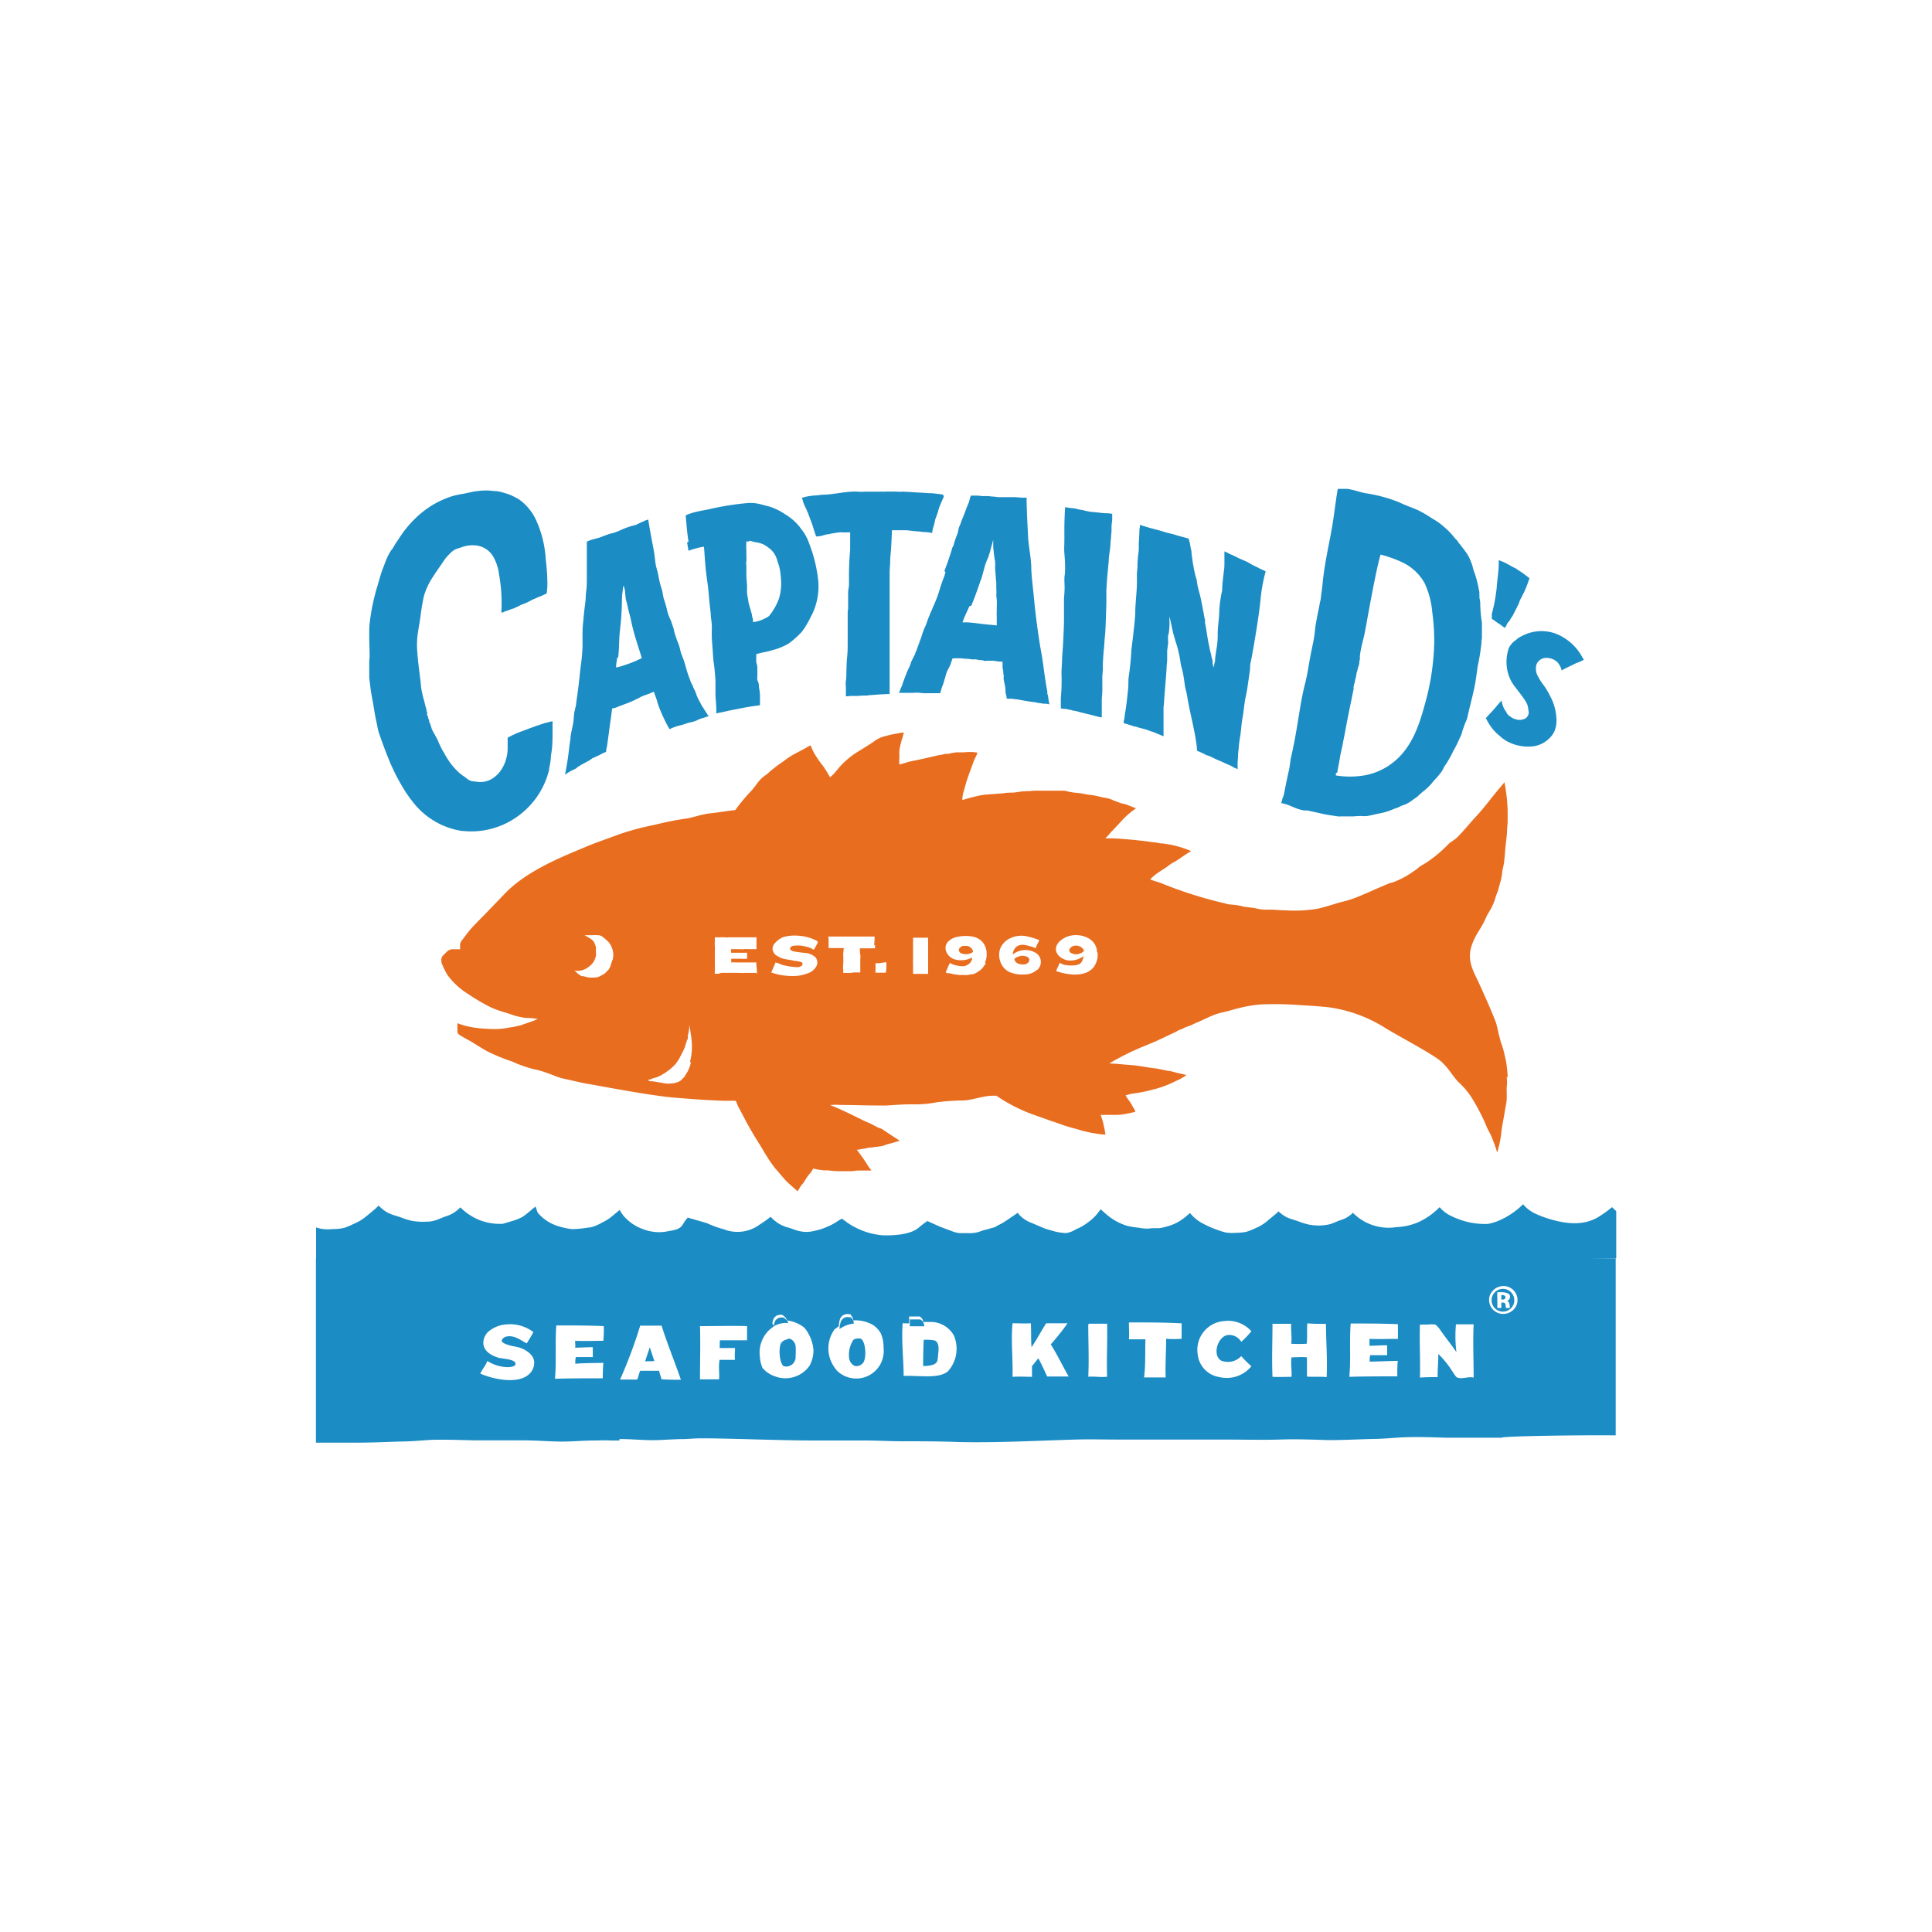 <svg xmlns="http://www.w3.org/2000/svg" xmlns:xlink="http://www.w3.org/1999/xlink" viewBox="0 0 250 250"><defs><style>.a{fill:none;}.b{fill:#e86d1f;}.c{fill:#1b8cc4;}.d{clip-path:url(#a);}</style><clipPath id="a"><polygon class="a" points="47.78 63.26 47.78 179.01 204.93 182.17 204.93 63.26 47.78 63.26"/></clipPath></defs><title>Fast Food</title><path class="b" d="M195.09,139.43c0-.55-.08-1.1-.14-1.64s-.19-.94-.28-1.41a11,11,0,0,0-.44-1.46c-.08-.23-.12-.48-.19-.72-.14-.46-.31-1.4-.46-1.85-.33-1-2.12-5-2.58-5.93-1.11-2.23-1.12-3.54.38-6,.64-1,.86-1.58,1-1.88s.54-.89.73-1.32a5.5,5.5,0,0,0,.38-1c.11-.41.3-.77.41-1.18s.19-.74.31-1.11a8.81,8.81,0,0,0,.19-1.2c.08-.43.19-.84.24-1.27s.09-.87.12-1.3c.05-.89.22-1.75.25-2.64,0-.42.08-.84.08-1.26s0-.88,0-1.32a23.94,23.94,0,0,0-.41-3.71c-.07.07-.4.49-.46.55-1.21,1.39-2.14,2.75-3.49,4.17-.46.49-.9,1.07-2,2.24-.36.4-.87.66-1.27,1a17,17,0,0,1-2.95,2.47l-.68.4c-.29.19-.53.46-.84.63a11,11,0,0,1-2.74,1.48,4,4,0,0,0-.65.2l-1.26.54c-.73.32-1.45.65-2.19.95a14.47,14.47,0,0,1-2.09.74c-1.08.25-2.13.65-3.21.9l-.26.07a17.43,17.43,0,0,1-4.33.22c-.75,0-1.5-.11-2.25-.08a5.52,5.52,0,0,1-1.47-.16c-.52-.13-1.07-.13-1.59-.23a8.09,8.09,0,0,0-1.64-.27,2.8,2.8,0,0,1-.78-.15,54.19,54.19,0,0,1-8.08-2.54c-.52-.24-1.1-.33-1.62-.57a6.86,6.86,0,0,1,.9-.78c.45-.32.93-.59,1.38-.92a5.7,5.7,0,0,1,.87-.57c.76-.42,1.42-1,2.17-1.38a13,13,0,0,0-3.76-1c-.34,0-.64-.12-1-.14s-.74-.1-1-.13c-1.53-.18-2.79-.31-4.36-.39-.33,0-.65,0-1,0,.18-.19.38-.37.54-.58s.37-.39.55-.59l1.38-1.48A12.16,12.16,0,0,1,147,104.6l-1.14-.45a2.76,2.76,0,0,0-.55-.15,2.8,2.8,0,0,1-.53-.17l-.58-.21c-.09,0-.18-.09-.28-.13l-.25-.09a3.67,3.67,0,0,0-.64-.16c-.49-.07-1.19-.28-1.6-.33s-.87-.11-1.31-.21-1-.1-1.41-.18l-.28-.05a2.38,2.38,0,0,1-.39-.09,1.94,1.94,0,0,0-.44-.07l-.28,0-.47,0-.5,0c-.79,0-1.56,0-2.35,0-.34,0-.69.07-1,.06a10.49,10.49,0,0,0-1.57.16c-.53.07-1.07,0-1.6.13-.2,0-2.07.15-2.27.16a8.69,8.69,0,0,0-1.48.28c-.52.12-1,.26-1.55.43a3.72,3.72,0,0,1,.07-.75c.09-.37.21-.74.31-1.11.27-1,.65-1.94,1-2.92.18-.57.38-.79.58-1.35l-.25-.05a6.46,6.46,0,0,0-1.47,0c-.22,0-.44,0-.65,0s-.51,0-.79.07a3.67,3.67,0,0,0-.61.13l-.29,0c-.23,0-.45.11-.68.13a5.6,5.6,0,0,0-.68.13c-.57.13-1.13.27-1.69.39l-1,.21c-.35.07-.7.13-1,.23l-1,.29a4,4,0,0,1,0-.84c0-.19,0-.38,0-.57a4,4,0,0,1,0-.46,11.26,11.26,0,0,1,.39-1.58c.06-.2.14-.48.18-.69-.33,0-.58.08-1,.15s-.88.17-1.14.25a6.51,6.51,0,0,0-.8.23,5.08,5.08,0,0,0-.71.37c-.46.33-.73.51-1.21.81l-.85.53a10.19,10.19,0,0,0-1.69,1.22,8.72,8.72,0,0,0-1,1c-.09.12-.27.34-.43.51s-.15.21-.25.3-.25.24-.47.42l0,0a2.39,2.39,0,0,0-.12-.24c-.08-.14-.18-.26-.25-.41s-.25-.38-.36-.57-.34-.44-.49-.66a11.7,11.7,0,0,1-.68-1,6.3,6.3,0,0,1-.42-.8l-.19-.44c-.08,0-.54.28-.67.35-.55.31-.91.48-1.51.81s-1,.64-1.49,1a17.17,17.17,0,0,0-2,1.58C98,101,98,101.56,97,102.56a24.78,24.78,0,0,0-1.86,2.27c-.34,0-2.63.36-3,.39-1.31.11-2.47.58-3.27.69-1.64.23-2.82.5-4.43.88A33,33,0,0,0,80,108c-1.42.55-2.86,1-4.26,1.61-3.51,1.45-7.74,3.21-10.46,6.07-1.28,1.35-2.57,2.66-3.87,4A12.19,12.19,0,0,0,60.29,121c-.17.23-.36.46-.53.7a2.43,2.43,0,0,0-.15.25,1,1,0,0,0-.07.2.81.81,0,0,0,0,.16,1.4,1.4,0,0,0,0,.25s0,.23,0,.27h-.15a2.14,2.14,0,0,1-.34,0l-.22,0H58.6a.57.57,0,0,0-.16,0A2.18,2.18,0,0,0,58,123c-.08.05-.57.54-.67.64a.74.74,0,0,0-.21.45,1.8,1.8,0,0,0,0,.41,1.58,1.58,0,0,0,.07.22,9.09,9.09,0,0,0,.71,1.44,9.46,9.46,0,0,0,2.62,2.43,25.75,25.75,0,0,0,2.92,1.72c1,.49,2.1.72,3.16,1.11a8.63,8.63,0,0,0,1.48.3,8.35,8.35,0,0,1,1.4.12l.13,0a6.42,6.42,0,0,1-1,.4l-1.27.44a10.57,10.57,0,0,1-1.37.27,9.72,9.72,0,0,1-2.84.18,14.27,14.27,0,0,1-2.8-.36,10.11,10.11,0,0,1-1.14-.37s0,.1,0,.15,0,.08,0,.12,0,.09,0,.13a.7.7,0,0,0,0,.1v.13l0,.25a.64.64,0,0,0,0,.1.5.5,0,0,0,0,.08v.06l.05.18a.64.64,0,0,0,.24.23l.23.15.6.34c1,.52,1.87,1.16,2.84,1.67a25.24,25.24,0,0,0,3.14,1.28,16.39,16.39,0,0,0,2.85,1c.3.06.59.13.88.21.53.16,1,.35,1.57.55a6.85,6.85,0,0,0,1.19.41l2.58.58c.48.1,1,.18,1.45.26s7.1,1.34,10.09,1.62c1.13.1,2.27.19,3.41.27s2.27.13,3.41.17l1,0h.47a1.12,1.12,0,0,1,.11.19s.17.46.18.47.53,1,.79,1.49c.57,1.1,1.12,2.06,1.85,3.22.57.9.87,1.47,1.37,2.23a12.91,12.91,0,0,0,1.27,1.66c.29.33.76.9,1,1.15.76.73,1.34,1.16,1.43,1.31,0,0,.19-.27.22-.32a2.65,2.65,0,0,1,.34-.53,2.8,2.8,0,0,0,.33-.42,8,8,0,0,1,.5-.77c.14-.22.32-.34.43-.54s.16-.26.24-.38a5.34,5.34,0,0,0,.61.15l.71.09a5.15,5.15,0,0,0,.53,0,12.1,12.1,0,0,0,1.37.11h.91l.73,0c.3,0,.6-.08.9-.08s.43,0,.64,0l.75,0c.14,0,.23,0,.36,0a2.22,2.22,0,0,0-.15-.22,3.93,3.93,0,0,1-.34-.47,21.91,21.91,0,0,0-1.4-2,1.81,1.81,0,0,0,.44-.06c.24-.06.47-.07.71-.12a3.13,3.13,0,0,1,.68-.12,2.88,2.88,0,0,0,.55-.07c.25,0,.48-.07.74-.08a3.14,3.14,0,0,0,.68-.22l.9-.24.86-.26c-.12-.07-1.69-1.1-2.22-1.46-.21-.15-.47-.17-.7-.3s-.45-.23-.67-.36a8.41,8.41,0,0,0-.8-.35c-1.87-.91-2.81-1.41-4.64-2.16l.27,0a5,5,0,0,1,1,0c1.62,0,3.2.07,4.82.07.41,0,.84,0,1.24,0,1.12-.07,2.26-.16,3.38-.15a14.45,14.45,0,0,0,3.08-.26,28.13,28.13,0,0,1,3.56-.24c1.2-.09,2.33-.55,3.53-.61l.65,0,.24.16a21.19,21.19,0,0,0,4.62,2.31l1.22.43.92.33c.33.12.7.22,1,.34l.88.31.75.22c.19.07,1,.26,1.16.33s1.05.27,1.43.35a18.2,18.2,0,0,0,1.9.26s-.06-.4-.14-.79-.12-.49-.16-.74a7.58,7.58,0,0,0-.24-.77c0-.09-.06-.17-.09-.26h.79c.48,0,.91,0,1.38,0a8.91,8.91,0,0,0,1.13-.14c.36-.07.63-.12,1-.22l.21-.07a4.1,4.1,0,0,0-.32-.59,7.29,7.29,0,0,0-.58-.92,4.39,4.39,0,0,1-.37-.59l.14-.06c.16,0,.34-.1.5-.13a18.67,18.67,0,0,0,2.73-.52l.54-.14a12.32,12.32,0,0,0,1.94-.7l.55-.26c.17-.09.32-.13.47-.22a6.11,6.11,0,0,0,1-.6s-.72-.18-1.08-.25-.75-.23-1.18-.28c-.63-.08-1.21-.27-1.84-.34-1.16-.13-2-.35-3.21-.43-.9-.06-1.79-.18-2.69-.2a35.6,35.6,0,0,1,4.18-2.1c.38-.15.76-.31,1.14-.47,1.11-.45,2.16-1,3.23-1.48.15-.07.28-.17.42-.24s.49-.16.71-.3.71-.25,1.05-.42.66-.31,1-.45c.62-.27,1.22-.58,1.86-.83s1.47-.38,2.19-.6a20.58,20.58,0,0,1,2.48-.58,13.88,13.88,0,0,1,1.43-.17,41.76,41.76,0,0,1,5,.09c1.26.07,2.52.15,3.77.29a18.34,18.34,0,0,1,7.12,2.58c1.59,1,5.65,3.12,7.15,4.24a4.69,4.69,0,0,1,.54.5c.71.69,1.2,1.57,1.86,2.29a10.13,10.13,0,0,1,2,2.45,27.52,27.52,0,0,1,1.63,3.17c.19.57.52,1,.75,1.59s.43,1.09.59,1.63a2.69,2.69,0,0,0,.11.31,3.51,3.51,0,0,0,.16-.58,12.1,12.1,0,0,0,.35-1.8c.1-1,.34-2.06.5-3.08.07-.45.18-.89.21-1.35s0-.95,0-1.42c0-.26.06-.52.05-.78s0-.51-.06-.76M79.22,124.24a3.32,3.32,0,0,1-.13.45L79,125a3.36,3.36,0,0,1-.23.44c-.08.12-.21.2-.3.31a1.47,1.47,0,0,1-.28.26,2.76,2.76,0,0,1-.32.18l-.16.09a2.23,2.23,0,0,1-.55.21l-.23,0a3.26,3.26,0,0,1-1.4-.17h-.12l-.08,0a1.06,1.06,0,0,1-.23-.09,4.3,4.3,0,0,1-.77-.67,1.3,1.3,0,0,0,.51.07,4.7,4.7,0,0,0,.52-.09,1.87,1.87,0,0,0,.49-.21,3.44,3.44,0,0,0,.44-.31,2.46,2.46,0,0,0,.3-.27,1.83,1.83,0,0,0,.39-.65,2.4,2.4,0,0,0,.13-.42,1.4,1.4,0,0,0,0-.48c0-.06,0-.12,0-.18a2.69,2.69,0,0,0,0-.28l0-.19c0-.07-.06-.14-.08-.22a1.83,1.83,0,0,0-.11-.31,1.27,1.27,0,0,0-.35-.44l-.21-.15a1.14,1.14,0,0,1-.2-.12,1.72,1.72,0,0,1-.24-.13,1.1,1.1,0,0,0-.31-.17l.16,0c.22,0,.38,0,.6,0s.28,0,.42,0a1.88,1.88,0,0,1,.39,0l.34,0,.28.1a.63.63,0,0,1,.12.07l.38.31.26.22a2.7,2.7,0,0,1,.25.27,2.16,2.16,0,0,1,.22.33,2.78,2.78,0,0,1,.28.79,1.84,1.84,0,0,1,.05.56,5,5,0,0,1-.09.59m10.14,13.2a4.36,4.36,0,0,1-.26.83,3.4,3.4,0,0,1-.35.67c-.12.14-.16.33-.3.46s-.31.31-.44.43a2.28,2.28,0,0,1-.68.28,3.59,3.59,0,0,1-1.72,0l-1.18-.2c-.1,0-.19,0-.29,0a1.29,1.29,0,0,1-.39-.16l.27-.06a1,1,0,0,0,.22-.08,2.23,2.23,0,0,1,.45-.15.84.84,0,0,0,.17-.07l.1,0c.17-.1.36-.16.54-.26l.37-.23a1.56,1.56,0,0,0,.31-.2,2.39,2.39,0,0,1,.39-.28,1.51,1.51,0,0,0,.21-.18l.21-.19a4.23,4.23,0,0,0,.39-.4,5.36,5.36,0,0,0,.63-1c.09-.17.18-.33.26-.51a3.93,3.93,0,0,0,.33-.75,3.2,3.2,0,0,1,.12-.39c.05-.13.1-.36.14-.41s.06-.15.1-.22A1.78,1.78,0,0,0,89,134a3.84,3.84,0,0,0,.14-.62l.05-.38,0-.38c.1.42.15.88.22,1.31s.1.83.12,1.26a7.83,7.83,0,0,1-.25,2.24m8.53-11.54h-.4c-.15,0-.29,0-.44,0l-.28,0a1.33,1.33,0,0,0-.23,0,5.2,5.2,0,0,1-.83,0H93.85c-.18,0-.35,0-.54,0L93,126h-.5a2.26,2.26,0,0,1,0-.42,4.45,4.45,0,0,0,0-.63c0-.11,0-.21,0-.32s0-.15,0-.22,0-.13,0-.2a1.16,1.16,0,0,0,0-.15c0-.06,0-.1,0-.16s0-.13,0-.2,0-.23,0-.36v-.42a3,3,0,0,0,0-.44,5.08,5.08,0,0,1,0-.71c0-.16,0-.32,0-.48h.12c.21,0,.43,0,.64,0a2.35,2.35,0,0,1,.5,0,2.15,2.15,0,0,0,.53,0,1,1,0,0,1,.23,0h2.08c.12,0,.23,0,.34,0h.95c0,.12,0,.24,0,.36,0,.29,0,.6,0,.9v.27h-1a3,3,0,0,0-.6,0,3.27,3.27,0,0,1-.6,0c-.21,0-.42,0-.62,0l-.21,0a.54.54,0,0,0-.15,0H94.6c0,.08,0,.16,0,.25s0,.15,0,.22h0l.17,0H95c.07,0,.13,0,.21,0l.3,0h.36l.48,0h.18l.15,0v.23c0,.18,0,.36,0,.54v0l-.22,0a2.75,2.75,0,0,1-.56,0h-.68l-.6,0c0,.16,0,.32,0,.48l.12,0a2.48,2.48,0,0,1,.5,0h2.63c0,.05,0,.1,0,.15,0,.35.08.7.07,1.06,0,.09,0,.18,0,.26m7.89-4.08a6.62,6.62,0,0,1-.46.86.75.75,0,0,0-.08.12,2.5,2.5,0,0,0-.4-.23,2.67,2.67,0,0,0-.72-.21,3.72,3.72,0,0,0-1.49-.08c-.16,0-.43.14-.45.34s.27.32.43.37a16.25,16.25,0,0,0,1.67.22,2.38,2.38,0,0,1,1.19.55,1.07,1.07,0,0,1,0,1.35,2.06,2.06,0,0,1-1.13.77,4.93,4.93,0,0,1-1.43.3,9.07,9.07,0,0,1-1.72-.09,6.93,6.93,0,0,1-1.41-.36l-.05,0a5.39,5.39,0,0,0,.27-.59c.09-.25.23-.48.32-.73h0c.18.11.41.13.6.23a1.49,1.49,0,0,0,.36.13,8.33,8.33,0,0,0,1.82.27.81.81,0,0,0,.62-.22.25.25,0,0,0,0-.38,1,1,0,0,0-.32-.12c-.1,0-.18-.06-.29-.07s-.34,0-.51-.07c-.44-.09-.86-.12-1.3-.24a2.41,2.41,0,0,1-.73-.33A1.15,1.15,0,0,1,100,123a1,1,0,0,1,.23-.91,3.12,3.12,0,0,1,.89-.72,1.91,1.91,0,0,1,.44-.17,5.72,5.72,0,0,1,1.73-.12,5.8,5.8,0,0,1,1.5.28,6.7,6.7,0,0,1,1,.43l0,.08m7.45.48a3,3,0,0,0,0,.36l-.6,0h-.46l-.42,0c-.16,0-.32,0-.49,0,0,.28,0,.57.05.85s0,.39,0,.59,0,.28,0,.42,0,.47,0,.71,0,.28,0,.42v.13h-.14l-.49,0c-.17,0-.34,0-.51.06-.35,0-.71,0-1.07,0h0a2.32,2.32,0,0,0,0-.4,2.18,2.18,0,0,1,0-.68,11.22,11.22,0,0,0,0-1.27c0-.29.06-.57.07-.86h-.39l-1.06,0h-.51c0-.16,0-.32,0-.47s0-.4,0-.6,0-.28-.06-.42h1.63l.14,0a1.21,1.21,0,0,0,.27,0,1.35,1.35,0,0,1,.35,0h.82l.34,0h.65c.21,0,.42,0,.62,0l.19,0h1c0,.35,0,.7-.06,1.05m1.59,3c0,.21-.05.42-.07.63v0h-.24c-.19,0-.37,0-.56,0h-.54c0-.06,0-.13,0-.19,0-.22,0-.47,0-.69a2.21,2.21,0,0,0,0-.36l.51,0,.79-.11.1,0a6.4,6.4,0,0,1,0,.72M120.1,122c0,.21,0,.42,0,.63,0,.63,0,1.26,0,1.89,0,.42,0,.84,0,1.27a1.33,1.33,0,0,0,0,.23h-.56l-.48,0h-.91c0-.12,0-.23,0-.35v-.19a1.54,1.54,0,0,1,0-.24c0-.15,0-.31,0-.46a4.09,4.09,0,0,1,0-.57,3,3,0,0,0,0-.37c0-.17,0-.33,0-.5,0-.4,0-1.63,0-2,.08,0,.77,0,.78,0,.19,0,.52,0,.71,0l.46,0a.31.31,0,0,1,0,0,4.39,4.39,0,0,0,0,.64m7.47,2.62a3,3,0,0,1-.8,1,.63.63,0,0,0-.21.15l-.18.1a2,2,0,0,1-.37.17l-.2.06-.17,0-.41.08a2.22,2.22,0,0,1-.54,0h-.55a4.36,4.36,0,0,1-.51-.07c-.25,0-.48-.1-.73-.15-.09,0-.17,0-.25,0l-.25-.09a.7.7,0,0,1,0-.11s0-.06.07-.1a.46.46,0,0,1,0-.08,2,2,0,0,0,.2-.45c.08-.17.17-.34.25-.51h0l.11.06a2.38,2.38,0,0,0,.39.18,4.11,4.11,0,0,0,1.28.19,1.48,1.48,0,0,0,.68-.3,1,1,0,0,0,.4-.69,1.31,1.31,0,0,0,0-.14,3,3,0,0,1-2.35.21,1.75,1.75,0,0,1-1-1,1.23,1.23,0,0,1,.22-1.23,2.32,2.32,0,0,1,1.32-.67,5,5,0,0,1,1.66-.05,2.48,2.48,0,0,1,1.36.58,2.27,2.27,0,0,1,.66,1.35,2.72,2.72,0,0,1-.2,1.49m6.74.92a2.38,2.38,0,0,1-1.63.59,4,4,0,0,1-2-.34,2.26,2.26,0,0,1-1.09-1.24,2.59,2.59,0,0,1-.07-1.69,2.53,2.53,0,0,1,1.32-1.41,3.34,3.34,0,0,1,2-.28,8.88,8.88,0,0,1,1.77.53l-.09.19c-.07.12-.12.24-.19.37a2.35,2.35,0,0,0-.13.32l-.06.16-.33-.14a1.22,1.22,0,0,0-.23-.07c-.71-.19-1.39-.45-2,.08a1.26,1.26,0,0,0-.36.64,1.16,1.16,0,0,0-.06.31,2.61,2.61,0,0,1,2.9-.27,1.38,1.38,0,0,1,.29,2.25m7.81-1.69a3.15,3.15,0,0,1-.48,1.29,2.47,2.47,0,0,1-1.26.85,4.61,4.61,0,0,1-1.64.14,7.63,7.63,0,0,1-2-.44,1.12,1.12,0,0,0,.09-.2,1.21,1.21,0,0,1,.11-.28l.15-.3c0-.09.08-.2.12-.29v0a2.26,2.26,0,0,0,.58.26,4,4,0,0,0,1,.09,2.42,2.42,0,0,0,.9-.15.87.87,0,0,0,.48-.59,3.3,3.3,0,0,0,.14-.48,2.84,2.84,0,0,1-2.15.55c-.71-.17-1.5-.72-1.44-1.53s1-1.43,1.75-1.62a3.39,3.39,0,0,1,2.42.28,2.23,2.23,0,0,1,.87.82,2.08,2.08,0,0,1,.16.35,3.14,3.14,0,0,1,.09.33c0,.11,0,.23.07.33a1.27,1.27,0,0,1,0,.65"/><path class="b" d="M132,123.73a1.47,1.47,0,0,0-.65.28l-.1.09a.84.84,0,0,0,.39.54,1.63,1.63,0,0,0,.47.14,1.5,1.5,0,0,0,.48,0c.32,0,.72-.37.57-.73s-.81-.4-1.16-.35"/><path class="b" d="M139.73,122.48a1.11,1.11,0,0,0-1,0c-.27.15-.52.49-.25.76a1.34,1.34,0,0,0,1.22.16,1.19,1.19,0,0,0,.58-.37,1.12,1.12,0,0,0-.58-.58"/><path class="b" d="M125.42,122.47a1.19,1.19,0,0,0-.45-.07h-.36a.47.47,0,0,0-.22.1c-.15.1-.29.19-.31.39a.47.47,0,0,0,.29.46,1.64,1.64,0,0,0,1.25,0,1.06,1.06,0,0,0,.3-.19.9.9,0,0,0-.5-.66"/><path class="c" d="M88.91,70.2c.06.36.13.72.18,1.07a10.32,10.32,0,0,1,2-.53c.1,1.08.14,2.17.27,3.25s.29,2,.36,3c.06.82.17,1.63.25,2.45,0,.44.1.87.13,1.31s0,.84,0,1.26c0,.7.07,1.4.12,2.1s.07,1.2.16,1.8.14,1.35.2,2c0,.33,0,.67,0,1s0,.5,0,.76c0,.65.09,1.29.11,1.94,0,.24,0,.47,0,.7L94.15,92c.45-.11.9-.18,1.36-.27.71-.15,1.43-.28,2.14-.38l.69-.1c0-.16,0-.32,0-.48a1.49,1.49,0,0,1,0-.21c0-.11,0-.22,0-.33s0-.18,0-.29a5.16,5.16,0,0,0-.06-.6,4.49,4.49,0,0,1-.09-.79A2.61,2.61,0,0,0,98,88a2.41,2.41,0,0,1,0-.52,3.11,3.11,0,0,0,0-.43c0-.18,0-.36,0-.54s0-.32-.05-.48-.07-.27-.09-.41,0-.18,0-.27a3.23,3.23,0,0,1,0-.42,1.7,1.7,0,0,0,0-.3l.6-.14c.44-.12.89-.17,1.33-.32a8.22,8.22,0,0,0,2.27-.9,11.93,11.93,0,0,0,1.69-1.51,8.54,8.54,0,0,0,.66-1,8.94,8.94,0,0,0,.53-1,4.39,4.39,0,0,0,.27-.53,8.35,8.35,0,0,0,.7-3.18c0-.36,0-.71-.05-1.07a18.24,18.24,0,0,0-1.14-4.61,6.1,6.1,0,0,0-.89-1.72c-.13-.16-.24-.32-.37-.49a6.87,6.87,0,0,0-1.83-1.59,7.77,7.77,0,0,0-2-1l-1.21-.32a5.19,5.19,0,0,0-1.71-.15,35.2,35.2,0,0,0-4.93.79c-.74.15-1.49.27-2.21.48a7.56,7.56,0,0,0-.83.31c0,.07,0,.15,0,.22.11,1.06.17,2.13.36,3.18m7.82-.1c.22,0,.46.1.68.16a3.64,3.64,0,0,1,1.26.34,6.16,6.16,0,0,1,.92.66,3,3,0,0,1,.76,1.25c.06.25.16.48.23.72a6,6,0,0,1,.19.87c.05.33.08.67.1,1a6.66,6.66,0,0,1-.26,2.47,7.69,7.69,0,0,1-1.26,2.23,1.49,1.49,0,0,1-.4.27l-.29.14a4.36,4.36,0,0,1-1.41.41c0-.18,0-.36-.06-.54s-.07-.31-.09-.47L96.86,78c0-.19-.17-1-.19-1.24s0-.61,0-.71c0-.48-.07-1-.09-1.43,0-.28,0-1.16,0-1.33s-.06-.45,0-.68a4.94,4.94,0,0,0,0-.64c0-.23,0-.47,0-.7s-.05-.61,0-.92c0-.09,0-.18,0-.26s.23,0,.34,0"/><path class="c" d="M104.52,66.28c.21.64.5,1.28.69,1.92.13.41.25.82.4,1.21l.21,0a5,5,0,0,0,.53-.08,6,6,0,0,1,.64-.18c.28,0,.45-.09.74-.13s.61-.11.9-.13.25,0,.51,0a3.26,3.26,0,0,0,.43,0c.1,0,.27,0,.44,0,0,.21,0,.37,0,.56,0,.6,0,1.13,0,1.72a33.39,33.39,0,0,0-.15,3.38c0,.35,0,.72,0,1.07s-.09.62-.11,1c0,.18,0,.92,0,1.13s0,.86,0,1.05a3,3,0,0,0-.06.49c0,.2,0,.46,0,.66,0,.38,0,.78,0,1.17,0,1,0,1.6,0,1.89,0,.73,0,1.33-.07,2s-.08,1.36-.1,2c0,.37,0,.71-.06,1.09s0,.69,0,1,0,.69,0,1h0c.18,0,.35,0,.53-.05a4.73,4.73,0,0,0,.49,0c.18,0,.36,0,.54,0s.63-.06,1-.05.37-.06.57-.05l1.24-.09.9-.05.39,0c0-.95,0-1.77,0-2.84,0-.68,0-1.37,0-2s0-1.44,0-2.15,0-1.24,0-1.86,0-1.45,0-2.17,0-1.28,0-2c0-.43,0-.85,0-1.28s0-.92,0-1.42.07-1,.07-1.51.09-1.14.12-1.65.07-1.31.1-2c0-.1,0-.21,0-.32h.09c.58,0,.77,0,1.35,0,.29,0,.6,0,.94.06l.9.09c.34,0,.68.09,1,.09a5.77,5.77,0,0,1,.94.12.59.59,0,0,0,0-.15,5.85,5.85,0,0,1,.24-.9c0-.11.07-.32.1-.42s0-.22.07-.33c.1-.3.21-.58.31-.88a7.45,7.45,0,0,1,.33-1c.1-.22.18-.44.29-.66s.11-.29.17-.44L122,64a8.4,8.4,0,0,0-.92-.12,5.13,5.13,0,0,0-.76-.06c-.19,0-1-.07-1.17-.07s-2-.13-2.37-.13a4,4,0,0,1-.69,0,4.61,4.61,0,0,0-.78,0,5.72,5.72,0,0,0-.74,0l-1,0c-.18,0-1.3,0-1.67,0a4.87,4.87,0,0,1-.91,0c-1.4-.08-2.9.34-4.31.39-.39,0-.76.08-1.15.1a7.6,7.6,0,0,0-1.21.16l-.56.14a3.21,3.21,0,0,1,.13.4c.13.51.44,1,.61,1.47"/><g class="d"><path class="c" d="M194.26,80.94a5.57,5.57,0,0,1,.49.33l0-.07a1,1,0,0,0,.2-.33,1.14,1.14,0,0,1,.26-.41,1.36,1.36,0,0,0,.24-.34c.1-.2.25-.35.35-.56s.28-.55.42-.84.19-.36.27-.53.13-.38.21-.56.19-.32.26-.49.18-.35.26-.52c.19-.44.38-.87.53-1.32a4.7,4.7,0,0,1,.17-.47l-.33-.26c-.2-.15-.39-.3-.59-.44s-.41-.27-.62-.41-.14-.13-.25-.17a3.14,3.14,0,0,1-.34-.17c-.27-.13-.52-.29-.79-.43a7.77,7.77,0,0,0-.86-.39l-.2-.07v.38c0,1.08-.19,2-.26,3.09a21.82,21.82,0,0,1-.64,3.49l0,.19c0,.09,0,.19,0,.28s0,.11,0,.17a2,2,0,0,1,.42.27c.11.1.81.55.87.58"/><path class="c" d="M59.86,107.52a10.23,10.23,0,0,0,7.2-1.94,10.41,10.41,0,0,0,4-6,1.37,1.37,0,0,0,0-.15,10.42,10.42,0,0,0,.21-1.22c0-.47.12-.93.16-1.4s.05-.9.07-1.34c0-.27,0-.48,0-.75s0-.56,0-.82,0-.58,0-.58l-.39.09c-.08,0-.21.08-.3.1l-.14,0-1.09.36-1.06.38-.9.34c-.35.13-.7.25-1,.41-.15.07-.35.14-.49.23s-.19.08-.25.12a1.09,1.09,0,0,0-.19.12c0,.39,0,1,0,1.44a5.1,5.1,0,0,1-.18,1.23,3.77,3.77,0,0,1-.33.9,3.93,3.93,0,0,1-1.31,1.6,3,3,0,0,1-.78.4,2.88,2.88,0,0,1-1.5.1,4.22,4.22,0,0,1-.62-.08,1.7,1.7,0,0,1-.6-.35,4.81,4.81,0,0,0-.48-.34c-.16-.13-.33-.24-.48-.38a8.66,8.66,0,0,1-1.32-1.52,12.36,12.36,0,0,1-.69-1.16c-.06-.1-.13-.18-.18-.28s-.2-.41-.31-.63-.18-.43-.28-.65-.28-.49-.39-.74l-.07-.13a.1.1,0,0,1-.06,0,.46.46,0,0,1,0-.1c-.07-.12-.14-.24-.2-.36s-.16-.56-.28-.83c0-.06-.06-.11-.09-.17s0-.15,0-.22a.91.91,0,0,0-.1-.17c-.06-.11,0-.18-.06-.29s-.09-.13-.11-.22l0-.18s0-.11,0-.16,0-.07-.06-.12,0-.09,0-.13a2.8,2.8,0,0,0-.11-.38c-.07-.27-.14-.54-.2-.82A12.36,12.36,0,0,1,54.5,89c-.13-1.5-.39-3-.49-4.47a11.4,11.4,0,0,1,0-2.16c.1-.84.27-1.68.39-2.52a25.4,25.4,0,0,1,.47-2.78A9,9,0,0,1,56,74.68c.46-.74,1-1.46,1.46-2.17a5.6,5.6,0,0,1,.7-.82,3.26,3.26,0,0,1,.71-.58,6.82,6.82,0,0,1,.74-.25,4.1,4.1,0,0,1,2-.28,3,3,0,0,1,2.08,1.23,5.89,5.89,0,0,1,.88,2.5,20.31,20.31,0,0,1,.3,4.94l.15,0c.1,0,.26-.11.35-.15a5.71,5.71,0,0,0,.6-.2,4.51,4.51,0,0,1,.5-.17c.15-.05.3-.15.46-.21s.26-.14.39-.2.37-.15.55-.22a5.78,5.78,0,0,0,.81-.39,4.76,4.76,0,0,1,.45-.21l.54-.24.24-.09.24-.1.59-.28a8.59,8.59,0,0,0,.09-1.21,25.62,25.62,0,0,0-.21-3.18,14.12,14.12,0,0,0-1.27-5.14,6.8,6.8,0,0,0-2.15-2.61c-.34-.21-.71-.39-1.07-.57a8,8,0,0,0-.93-.31,4.61,4.61,0,0,0-1-.22c-.38,0-.75-.08-1.13-.08s-.74,0-1.11.06c-.76.05-1.48.29-2.23.4a11.25,11.25,0,0,0-1.23.28A11.87,11.87,0,0,0,53.83,67a13.48,13.48,0,0,0-1.28,1.39c-.4.49-.73,1-1.09,1.54-.16.23-.31.46-.45.7s-.14.25-.22.37-.13.15-.19.23a7.85,7.85,0,0,0-.71,1.43l-.32.84c-.3.77-.51,1.57-.74,2.36a26.91,26.91,0,0,0-1,4.83c-.13,1.41,0,2.82,0,4.23a6,6,0,0,1-.06.63,4.63,4.63,0,0,0,0,.73c0,.2-.07.4-.06.6s0,.52.07.78c.05.5.12,1,.18,1.51.1.74.26,1.47.38,2.21s.21,1.29.35,1.93c.07.32.14.64.2,1a5.8,5.8,0,0,0,.23.77c.41,1.2.85,2.38,1.34,3.55A26,26,0,0,0,52.19,102a16.06,16.06,0,0,0,1.2,1.73,9.93,9.93,0,0,0,6.47,3.81"/></g><path class="c" d="M74.6,99.33,75,99.1c.11-.06.2-.14.31-.19l.93-.5c.17-.09.29-.23.46-.31l.5-.23c.3-.12.59-.29.89-.44.1-.05.19-.07.28-.11l.06,0c0-.19,0-.36.07-.51.22-1.3.35-2.61.55-3.91.06-.41.11-.82.16-1.22a5,5,0,0,0,.53-.13c.52-.23,1.07-.41,1.6-.62a16.5,16.5,0,0,0,1.59-.75c.44-.23.92-.33,1.36-.54l.32-.14c.14.46.35.91.46,1.38a15.68,15.68,0,0,0,.73,1.85,16.42,16.42,0,0,0,.84,1.62l.41-.18a6.15,6.15,0,0,1,1.11-.34c.39-.1.75-.27,1.14-.35a4.94,4.94,0,0,0,.65-.17c.21-.08.41-.19.62-.28s.3-.08.45-.13.29-.11.44-.16l.24-.05-.06-.09c-.12-.19-.25-.38-.37-.57s-.24-.41-.38-.6-.23-.45-.37-.67A6.06,6.06,0,0,1,90,89.55c-.09-.24-.23-.42-.31-.67s-.21-.41-.3-.63c-.15-.41-.3-.82-.44-1.23-.08-.24-.13-.45-.2-.68s-.1-.36-.16-.55c-.13-.48-.36-.93-.5-1.41-.08-.28-.12-.54-.21-.82s-.25-.62-.35-.94a8.25,8.25,0,0,1-.35-1.19,3.86,3.86,0,0,0-.22-.68,3.39,3.39,0,0,0-.22-.61,5.07,5.07,0,0,1-.43-1.23,13.9,13.9,0,0,0-.39-1.36c-.14-.43-.16-.9-.3-1.34a13.08,13.08,0,0,1-.44-1.77c-.06-.42-.21-.82-.3-1.23s-.15-1.13-.23-1.66-.24-1.3-.37-2S84,68,83.88,67.23l-.29.09c-.19.06-.36.18-.55.24a4,4,0,0,0-.46.23A3.23,3.23,0,0,1,82,68a9.09,9.09,0,0,0-1.26.41c-.43.18-.86.39-1.3.53-.25.08-.51.11-.76.21l-.65.24c-.25.1-.49.19-.75.26s-.64.16-.93.26l-.41.18c0,.21,0,.41,0,.62s0,.61,0,.92,0,.77,0,1.1c0,.67,0,1.21,0,1.87s0,1.25-.08,1.86-.05,1.05-.13,1.58c-.1.73-.18,1.47-.24,2.21a14.42,14.42,0,0,0-.11,2.13c0,.18,0,.35,0,.53s0,.48,0,.68a20.86,20.86,0,0,1-.19,2.3c-.11.78-.18,1.58-.27,2.36s-.21,1.7-.36,2.72c0,.28-.11.54-.15.83,0,.07,0,.12-.06.19-.11.55-.09,1.1-.19,1.64s-.24,1.08-.32,1.63c0,.26-.06.58-.1.85s-.17,1.37-.18,1.44c-.11.88-.28,1.88-.45,2.68.16-.09.29-.18.43-.27.38-.25.82-.4,1.2-.64m5.25-14.24c.14-1.1.1-2.32.22-3.42a36.77,36.77,0,0,0,.27-4.21,7.38,7.38,0,0,1,.13-1.2c0-.15,0-.31.09-.46a5.86,5.86,0,0,1,.18.66A11.13,11.13,0,0,0,81,77.63c.2.62.28,1.25.47,1.88.12.41.2.84.29,1.25.33,1.5.85,2.93,1.29,4.4l-.75.35a17.74,17.74,0,0,1-1.92.7c-.21.07-.44.11-.66.17,0-.43.09-.86.15-1.29"/><path class="c" d="M146.42,93.88l.4.13c.19,0,.4.1.6.16s.55.13.84.22.49.19.75.26,1.47.59,1.55.63c0-.18,0-.35,0-.55s0-.43,0-.67,0-2.28,0-2.53c.07-.54.09-1.08.13-1.62.09-1.17.2-2.33.27-3.5,0-.35.07-.69.07-1s0-.66,0-1,.07-.7.11-1,0-.53,0-.8,0-.37.07-.56.13-1.18.13-1.36a8.07,8.07,0,0,1,0-.91l.26,1.19a21.25,21.25,0,0,0,.66,2.46,15.54,15.54,0,0,1,.52,2.44c.07.36.18.71.26,1.08a11.13,11.13,0,0,1,.19,1.1c.06.36.09.73.18,1.09a8.41,8.41,0,0,1,.2.89c.35,2.21,1,4.41,1.26,6.63,0,.17,0,.34.06.51.19.07.39.15.57.24s.33.15.5.25a2.54,2.54,0,0,0,.43.15c.2.07.4.19.6.28s.51.25.78.35.76.36,1.15.51.59.33.91.46c.09,0,.18.09.27.14a3.55,3.55,0,0,0,0-.58c0-.41.05-.78.06-1.18s.08-.85.11-1.25.09-.8.19-1.41.14-1.46.27-2.17c.18-.95.23-1.95.44-2.88s.36-2.23.52-3.27c.06-.38,0-.77.12-1.15.2-1,.39-2.09.56-3.12.26-1.61.52-3.2.69-4.82a20.68,20.68,0,0,1,.68-3.79l-.47-.22c-.29-.11-.55-.29-.83-.41a5.14,5.14,0,0,1-.71-.37c-.53-.34-1.13-.51-1.68-.8l-.57-.28c-.11-.06-.23-.09-.34-.14s-.26-.15-.4-.21l-.34-.15c0,.1,0,.21,0,.32,0,.39,0,.79,0,1.17s0,.66-.07,1c-.07.74-.2,1.58-.22,2.33,0,.16,0,.32-.06.48a17.06,17.06,0,0,0-.31,2.24c0,1-.2,2.08-.21,3.12a10.48,10.48,0,0,1-.12,1.76c-.09.46-.14.93-.21,1.4,0,.2,0,.39-.07.6s-.05.4-.1.59a5,5,0,0,1-.16-.48l0-.22c0-.13,0-.24-.06-.37s-.06-.28-.1-.41a4.56,4.56,0,0,0-.1-.44,8,8,0,0,1-.18-.83c-.24-1-.32-2-.54-3a.73.73,0,0,1,0-.22.5.5,0,0,0,0-.19,4.12,4.12,0,0,1-.15-.73c-.21-1-.35-2-.65-3a8.65,8.65,0,0,1-.27-1.39,2.57,2.57,0,0,0-.14-.45,22.22,22.22,0,0,1-.55-3.24c0-.18-.08-.34-.1-.52s-.07-.38-.1-.57-.13-.41-.15-.61l-.67-.18c-.39-.09-.77-.21-1.16-.33s-.92-.21-1.36-.36c-.76-.25-1.56-.41-2.32-.65l-.81-.25c0,.19,0,.38-.06.57,0,.54-.07,1.79-.09,1.88a6.88,6.88,0,0,1,0,.8c0,.16-.07.65-.08.74s-.09,1-.08,1.3-.06.67-.07,1,0,.69,0,1c0,1.37-.21,2.75-.22,4.11,0,.45-.15,1.86-.22,2.41,0,.23-.29,2.36-.29,2.53a32.94,32.94,0,0,1-.34,3.34c-.07.56,0,1.13-.09,1.7-.1,1-.22,2.17-.42,3.23,0,.28-.07.52-.13.79,0,.09,0,.18,0,.26l.27.07.81.25"/><g class="d"><path class="c" d="M204.85,85.24a6.66,6.66,0,0,0-3.35-3.17,5.32,5.32,0,0,0-4.25.08,4.9,4.9,0,0,0-.82.44c-.14.12-.28.23-.42.34a2.61,2.61,0,0,0-.76.91,5.41,5.41,0,0,0,.35,4.39c.38.62.87,1.18,1.3,1.77.16.22.33.44.47.68a3.27,3.27,0,0,1,.3.6,4.13,4.13,0,0,1,.11.65,1,1,0,0,1,0,.52,1.84,1.84,0,0,1-.16.3,1,1,0,0,1-.59.35,1.47,1.47,0,0,1-.81,0l-.35-.11a3.32,3.32,0,0,1-.74-.5,1.49,1.49,0,0,1-.23-.37c-.09-.14-.18-.26-.26-.4a3.56,3.56,0,0,1-.31-.9c0-.05,0-.1,0-.15s-.18.15-.26.23-.41.48-.61.72c-.39.45-.81.87-1.2,1.32.13.17.19.36.31.54a6.13,6.13,0,0,0,1.36,1.64,2.59,2.59,0,0,1,.27.23,5,5,0,0,0,.45.35,2.75,2.75,0,0,0,.32.2,5.72,5.72,0,0,0,3.65.64,3.68,3.68,0,0,0,1.78-.92,3.29,3.29,0,0,0,.7-.9A3.57,3.57,0,0,0,201.4,93a6.83,6.83,0,0,0-.85-3,9.3,9.3,0,0,0-.79-1.32A7.6,7.6,0,0,1,199,87.5a2,2,0,0,1-.19-1.49,1.36,1.36,0,0,1,1.23-.88,2.12,2.12,0,0,1,1.46.53,2.5,2.5,0,0,1,.59,1.11,3.78,3.78,0,0,1,.71-.4l.5-.24.66-.32a6,6,0,0,0,1-.44l-.07-.14"/><path class="c" d="M166,103.16c-.08.25-.12.5-.22.75l.3.07c.77.17,1.44.6,2.2.79l.43.1a.69.69,0,0,0,.25,0,.65.65,0,0,1,.18,0c.74.15,1.47.32,2.2.48.53.12,1.1.18,1.77.29a1.66,1.66,0,0,0,.39,0c.56,0,1.13,0,1.69,0a7.49,7.49,0,0,1,.93-.05,4.38,4.38,0,0,0,.8,0c.56-.09,1.11-.25,1.67-.35a7.75,7.75,0,0,0,1.51-.45c.22-.09.38-.16.61-.23s.53-.25.79-.35a3.24,3.24,0,0,0,.69-.29,6.18,6.18,0,0,0,.64-.42c.19-.17.41-.26.59-.43s.53-.5.77-.68a7.21,7.21,0,0,0,1.23-1.22c.23-.29.52-.54.75-.85.1-.13.22-.26.32-.4a2.59,2.59,0,0,0,.3-.53c.12-.25.31-.48.45-.71a15.5,15.5,0,0,0,.81-1.49c.08-.17.2-.33.28-.5s.15-.3.23-.45.26-.62.42-.91.21-.66.34-1,.21-.64.35-.93a2.84,2.84,0,0,0,.21-.58c.37-1.71.87-3.36,1.12-5.09.07-.49.15-1,.2-1.46a27.43,27.43,0,0,0,.5-3.06c0-.08,0-.15,0-.23s.06-.3.06-.45,0-.23,0-.34c0-.43,0-.87,0-1.3v-.33a2.22,2.22,0,0,0-.05-.28,18.64,18.64,0,0,1-.17-2.32,3.54,3.54,0,0,0-.1-.58c0-.11,0-.21,0-.32a.86.86,0,0,1,0-.28,2,2,0,0,0-.09-.53,13,13,0,0,0-.57-2.19c-.17-.38-.2-.79-.36-1.17s-.19-.51-.31-.75a6.55,6.55,0,0,0-.36-.6c-.06-.1-.15-.19-.21-.29s-.33-.42-.48-.63-.18-.22-.27-.33-.16-.26-.26-.38a3.71,3.71,0,0,1-.31-.32,9.21,9.21,0,0,0-1.34-1.39,7.73,7.73,0,0,0-1.55-1.1A14.76,14.76,0,0,0,183.45,66c-.79-.34-1.6-.61-2.39-1a19.1,19.1,0,0,0-4.32-1.17c-.75-.14-1.28-.36-2-.5a7.49,7.49,0,0,0-1.63-.16c0,.1-.08.56-.1.66-.29,1.88-.44,3.37-.8,5.26-.4,2.1-.87,4.31-1.07,6.44q-.08.83-.21,1.65c0,.32-.1.63-.16.94-.21,1.19-.51,2.34-.62,3.54-.09,1-.35,2-.54,3-.24,1.22-.41,2.54-.72,3.74s-.52,2.38-.72,3.58-.38,2.41-.61,3.61c-.14.76-.3,1.52-.47,2.27s-.16,1.23-.32,1.89c-.22.94-.4,1.88-.59,2.82a4.72,4.72,0,0,1-.13.54m7-3.17c.08-.61.23-1.2.32-1.81s.27-1.24.38-1.86.23-1.13.33-1.7c.32-1.79.71-3.58,1.07-5.37,0-.14,0-.28,0-.41a.08.08,0,0,0,.05-.07,1.15,1.15,0,0,1,0-.12,1.51,1.51,0,0,1,.06-.17c.08-.24.09-.49.17-.73s.07-.54.17-.8.07-.33.13-.5.1-.31.14-.46,0-.39.09-.57a1.31,1.31,0,0,0,0-.33,6.24,6.24,0,0,1,.16-1.07c.08-.52.24-1,.36-1.55.23-1,.38-2,.57-3,.41-2.23.82-4.46,1.33-6.66.08-.34.18-.68.26-1a16.1,16.1,0,0,1,2.47.85,6.53,6.53,0,0,1,3.22,2.82,11,11,0,0,1,1,3.75,27.71,27.71,0,0,1,.26,4,32,32,0,0,1-1.31,8.3c-.73,2.66-1.73,5.39-4,7.17a8.32,8.32,0,0,1-3.75,1.69,11.34,11.34,0,0,1-3.67,0l0-.27"/></g><path class="c" d="M122.35,74.07c-.08.19-.11.39-.19.59-.18.41-.31.84-.46,1.26a18.19,18.19,0,0,1-.85,2.38c-.14.25-.21.53-.34.78s-.21.53-.33.79-.25.71-.39,1.05a10.24,10.24,0,0,0-.48,1.21c-.1.4-.27.76-.4,1.15-.07.21-.15.41-.23.61a1.92,1.92,0,0,1-.09.28,1.4,1.4,0,0,0-.17.43,1.71,1.71,0,0,1-.16.32c-.06.12-.1.23-.17.35a3,3,0,0,0-.27.66c-.15.43-.4.83-.55,1.27s-.37.91-.5,1.37c0,.1-.08.19-.11.29a2.32,2.32,0,0,1-.15.3c0,.1-.06.22-.11.32l-.08.17h.12l1.81,0a4,4,0,0,1,.77,0,5.4,5.4,0,0,0,1,.05l1.65,0a1.5,1.5,0,0,1,.06-.26c.08-.22.13-.46.22-.67a5.15,5.15,0,0,0,.23-.71c.06-.21.14-.41.19-.63a3.32,3.32,0,0,1,.26-.72,6.38,6.38,0,0,0,.35-.71c.09-.27.18-.54.28-.8a8.73,8.73,0,0,1,1.27,0,4.47,4.47,0,0,0,.63.05c.21,0,.4.05.6.07s.34,0,.51,0l.48.1c.18,0,.37,0,.56.07s.4,0,.6,0a2.93,2.93,0,0,0,.53,0c.15,0,.28.05.43.06s.34.06.52.06h.34a1.56,1.56,0,0,0,0,.17c0,.18,0,.35,0,.53s.08.39.09.59,0,.29.05.44,0,.16,0,.25,0,.19,0,.29c.06.33.14.66.2,1s0,.75.14,1.11a3.44,3.44,0,0,1,.06.42h0a5,5,0,0,0,.56,0,2.82,2.82,0,0,1,.42.06c.27,0,.54.06.81.11.54.1,1.08.19,1.62.26.24,0,.46.09.69.12a5.46,5.46,0,0,1,.65.1c.12,0,.24,0,.36,0l.42.08h0a6.71,6.71,0,0,1-.18-1.08,2.34,2.34,0,0,0-.1-.29c0-.1,0-.21,0-.32-.34-1.67-.48-3.39-.79-5.08s-.55-3.53-.77-5.34c-.09-.81-.16-1.65-.25-2.46-.1-1-.23-2-.26-2.95,0-1.41-.35-2.81-.42-4.22-.08-1.67-.18-3.33-.19-5a2.44,2.44,0,0,0-.36,0c-.41,0-.8-.06-1.21-.07l-1.33,0h-.74c-.22,0-.44-.07-.65-.07a4.52,4.52,0,0,1-.58-.06,5.38,5.38,0,0,0-.68,0c-.28,0-.55-.06-.83-.07h-.84c0,.05,0,.1-.05.15-.11.29-.13.61-.27.89-.28.62-.46,1.26-.74,1.88a4.68,4.68,0,0,0-.18.48c-.08.25-.2.48-.29.72s-.09.58-.21.85a10.62,10.62,0,0,0-.47,1.39c0,.14-.13.25-.18.38s-.06.22-.09.33-.16.49-.24.74c-.15.42-.27.85-.44,1.26-.09.22-.15.45-.25.67m3.45,4.55c.44-1,.81-2.09,1.17-3.13,0-.12.1-.22.13-.34.25-.72.38-1.49.65-2.21.1-.28.25-.53.33-.82s.18-.52.24-.79.2-.71.28-1.08l.06-.16c0,.14,0,.27,0,.41,0,.31,0,.67.06,1a5.36,5.36,0,0,0,.08.69c0,.24.09.47.11.71a6.25,6.25,0,0,1,0,.7c0,.49.09,1,.09,1.47,0,.19.06.37.06.56s0,.49,0,.72.05.49,0,.73a4.78,4.78,0,0,0,.06.68,8.46,8.46,0,0,1,0,1c0,.17,0,.34,0,.51a5.93,5.93,0,0,0,0,.7c0,.32,0,.66,0,1,0,.05,0,.11,0,.16-.6-.07-1.2-.11-1.79-.18s-1.3-.17-2-.22c-.21,0-.43,0-.64,0,.23-.72.61-1.42.9-2.11"/><path class="c" d="M137.9,91.73a2.56,2.56,0,0,1,.43.11c.11,0,.22,0,.33.05a1.14,1.14,0,0,0,.3.08,4.36,4.36,0,0,1,.71.16c.44.12.88.22,1.33.33s1,.27,1.43.36l.14,0c0-.48,0-1,0-1.43,0-.29,0-.58,0-.87s.07-.73.07-1.1c0-.53,0-1.06,0-1.59,0-.11,0-.22,0-.32s.07-.73.07-.94,0-.44,0-.66.09-1.6.14-2c.06-.6.08-1.23.15-1.82s.15-3.7.16-3.86,0-.71,0-.83,0-.71,0-.89.09-1.43.09-1.54.22-2.26.22-2.42c0-.39.07-.76.12-1.15a10.46,10.46,0,0,0,.11-1.16c0-.26.07-.51.07-.77s.06-.52.06-.78,0-.32,0-.48c0-.32.06-.63.09-.95,0-.16,0-.33,0-.49s0-.17,0-.27a2.61,2.61,0,0,0-.56-.08c-.73,0-1.18-.11-1.9-.16a6.17,6.17,0,0,1-1.15-.2,4.81,4.81,0,0,0-.65-.12,6.54,6.54,0,0,0-.67-.16,8.83,8.83,0,0,1-1.16-.16c-.06.82-.08,1.63-.1,2.44,0,.61,0,1.22,0,1.83s-.05,1.13,0,1.7.08,1.06.09,1.59,0,.89-.06,1.34,0,1,0,1.54-.06,1-.08,1.54c0,.85,0,1.71,0,2.56s-.06,1.88-.1,2.82-.13,1.63-.15,2.45-.1,1.43-.06,2.15a24.82,24.82,0,0,1-.1,2.77c0,.44,0,.88,0,1.32l.47.06"/><path class="c" d="M208.59,156.21a14.43,14.43,0,0,1-1.54,1.13c-1.87,1.24-4,1.08-6,.55a14.24,14.24,0,0,1-2.41-.86,4.77,4.77,0,0,1-1.49-1.12l-.07-.08a9.9,9.9,0,0,1-2.87,2,6.33,6.33,0,0,1-1.73.55,10.07,10.07,0,0,1-2.49-.24,10.63,10.63,0,0,1-2.25-.81,4.42,4.42,0,0,1-1.39-1.05l-.07-.07a9.17,9.17,0,0,1-2.68,1.91,7.93,7.93,0,0,1-2.9.67l-.52.06a6.49,6.49,0,0,1-5-1.8l-.14-.15L175,157a3.8,3.8,0,0,1-1.51.88c-.51.16-1,.44-1.52.56a6.43,6.43,0,0,1-2.69,0,8.17,8.17,0,0,1-1.16-.36c-.5-.18-1-.3-1.52-.52a4.44,4.44,0,0,1-1.16-.81,5.63,5.63,0,0,1-.42.39l-1.21,1a5.42,5.42,0,0,1-1.25.74,9.71,9.71,0,0,1-1.23.5,6.08,6.08,0,0,1-1.36.14,5,5,0,0,1-1.47-.06,14.24,14.24,0,0,1-2.95-1.19,5.31,5.31,0,0,1-1.57-1.31l-.17.15a7.82,7.82,0,0,1-1.25.95,6.43,6.43,0,0,1-1.11.51c-.39.12-.8.24-1.2.32s-1,0-1.43.07a4.69,4.69,0,0,1-1.42-.09,9.81,9.81,0,0,1-1.66-.28,8,8,0,0,1-1.44-.64,8.73,8.73,0,0,1-1.47-1.11,5.19,5.19,0,0,1-.39-.36c-.12.13-.36.45-.46.59a6,6,0,0,1-1.06,1,6.64,6.64,0,0,1-1.7,1,3.27,3.27,0,0,1-1.26.49,6.9,6.9,0,0,1-1.88-.33,7.57,7.57,0,0,1-1.34-.45c-.43-.18-.85-.37-1.29-.55a4,4,0,0,1-1.52-1,2.34,2.34,0,0,1-.24-.3c-.28.21-.57.4-.85.59s-.8.56-1.22.8c-.21.11-.43.2-.64.33a1.36,1.36,0,0,1-.46.21c-.34.07-.66.2-1,.27s-.7.24-1.06.33a4,4,0,0,1-1.11.11c-.38,0-.77,0-1.15,0a3.77,3.77,0,0,1-1-.25c-.2-.08-1.44-.53-1.64-.62s-.82-.36-1-.45L120,158a13.72,13.72,0,0,0-1.17.9c-.87.71-2.55,1-4.6.95a9.24,9.24,0,0,1-3.34-.92,7.94,7.94,0,0,1-1.39-.83c-.19-.15-.38-.27-.57-.41l-.47.28a7.63,7.63,0,0,1-1.09.63c-.39.17-.7.31-1,.41a9.69,9.69,0,0,1-1.06.28,4,4,0,0,1-1.93,0c-.41-.08-1-.35-1.45-.46a4.49,4.49,0,0,1-1.06-.44,4.91,4.91,0,0,1-1.15-.94,13.4,13.4,0,0,1-1.41,1,4.8,4.8,0,0,1-4.64.62,12.92,12.92,0,0,1-2.21-.8L89,157.56c-.75.8-.56,1.18-1.48,1.53a6.76,6.76,0,0,1-.93.2,5.66,5.66,0,0,1-3.24-.19,5.94,5.94,0,0,1-2.67-1.78,7.28,7.28,0,0,1-.51-.76l-.3.27c-.37.3-.72.62-1.1.88s-.8.46-1.25.7a5.54,5.54,0,0,1-1.19.43l-.19,0a13.24,13.24,0,0,1-2.11.21,9.67,9.67,0,0,1-2.08-.48A5.52,5.52,0,0,1,69.65,157c-.19-.24-.21-.6-.37-.87-.1.09-.35.29-.45.37a14.18,14.18,0,0,1-1.12.9,5.69,5.69,0,0,1-1.38.58c-.43.14-.85.26-1.28.38a7.32,7.32,0,0,1-3-.48,7.42,7.42,0,0,1-2.31-1.48l-.16-.17-.14.13a4.21,4.21,0,0,1-1.64,1c-.56.17-1.1.47-1.67.61a4.84,4.84,0,0,1-.64.11l-.27,0a7.91,7.91,0,0,1-2-.12,9.25,9.25,0,0,1-1.26-.4c-.56-.2-1.12-.33-1.66-.57A4.74,4.74,0,0,1,49,156c-.15.15-.3.29-.45.43-.44.38-.88.74-1.33,1.1a6.06,6.06,0,0,1-1.37.8,9.35,9.35,0,0,1-1.33.56,6.29,6.29,0,0,1-1.49.15,5.3,5.3,0,0,1-1.6-.06l-.53-.15V166l168.24-3.17v-6.11c-.18-.16-.36-.33-.53-.51"/><path class="c" d="M40.88,186.68h1.77c1.15,0,2.31,0,3.47,0,1.94,0,3.88-.09,5.82-.15,1.44,0,2.88-.18,4.32-.23l1.25,0c1.31,0,2.62.06,3.93.08,1.11,0,2.23,0,3.34,0h3c1.57,0,3.14.14,4.71.16h.18c1.33,0,2.65-.12,4-.14.8,0,1.63-.05,2.44,0l.87,0h.18c0-.06,0-.13,0-.19,1.38,0,2.76.13,4.14.15,1.23,0,2.46-.11,3.7-.14a.28.28,0,0,0,0,0h.25c.78,0,1.67-.11,2.45-.1h.15l.77,0v0c4.5.06,8.94.26,13.46.28l2.59,0c1.45,0,2.89,0,4.35,0s3,.09,4.54.1c2.49,0,5,0,7.46.1,5,.11,10-.17,15.06-.32,1.95-.06,3.89,0,5.84,0,2.19,0,4.4,0,6.59,0s4.65,0,7,0,4.7.06,7,0c2.14-.08,4.25,0,6.38.07,1.9,0,3.8-.1,5.7-.15,1.41,0,2.82-.17,4.24-.22,1.75-.06,3.5,0,5.26.06,2.07,0,4,0,6,0l1.2,0c0-.2,9.35-.34,14.09-.31h.69V162.83H40.88Zm152-19.25a1.87,1.87,0,0,1,1.43-1,1.81,1.81,0,0,1,1.87,2.59,1.89,1.89,0,0,1-1.67,1,1.81,1.81,0,0,1-1.63-2.62m-9.15,4c.36,0,.66,0,1,0a4,4,0,0,1,1,0,3,3,0,0,1,.65.71c.7,1,1.43,1.91,2.08,2.85a16.7,16.7,0,0,1-.06-3.59c.73,0,1.52,0,2.29,0-.11,2.21,0,4.62,0,6.89-.76-.17-1.43.23-2.11,0-.2-.06-.47-.56-.62-.77a12.5,12.5,0,0,0-1.84-2.29c0,1-.1,2-.09,3-.74,0-1.52,0-2.29.06.06-2.39-.08-4.67,0-7m-9,0c1.94,0,4.17,0,6.15.09,0,.65,0,1.28,0,1.9-1.24,0-2.42.05-3.68,0,0,.3,0,.57,0,.89.75,0,1.5-.07,2.29-.06,0,.43,0,.89,0,1.28-.73,0-1.44,0-2.2,0a2.92,2.92,0,0,0-.06.83c1.06,0,2.53-.09,3.63-.09-.06.63-.06,1.23-.06,2-2.09,0-4.19,0-6.21.06.22-2.16,0-4.72.18-6.92m-10.11.06c.82,0,1.63,0,2.41,0-.06.85.12,1.75,0,2.58a18.63,18.63,0,0,0,2,0c.12-.8,0-1.81.09-2.64a22,22,0,0,0,2.41.06c0,2.22.2,4.52.09,6.89-.76-.07-1.69,0-2.55-.06,0-.71,0-1.66,0-2.49-.65-.08-1.34,0-2,0-.12.82.06,1.75,0,2.52-.84,0-1.61.05-2.46,0-.1-2.36,0-4.59,0-7m-6.09-.24a4.1,4.1,0,0,1,3.36,1.34,11.33,11.33,0,0,1-1.31,1.37,1.84,1.84,0,0,0-1.58-.89c-1.43,0-2.26,2.63-1,3.33a2.36,2.36,0,0,0,2.58-.59,12.36,12.36,0,0,0,1.31,1.31,4.12,4.12,0,0,1-4.16,1.4,3.33,3.33,0,0,1-2.79-2.94,3.73,3.73,0,0,1,3.57-4.31m-12.42.18c2.15,0,4.57,0,6.77.12,0,.68,0,1.32,0,2a13.55,13.55,0,0,1-2,0c0,1.69-.13,3.39-.06,5-.93,0-1.91,0-2.8,0,.21-1.56.12-3.23.18-4.93-.7,0-1.48,0-2.14,0,.06-.65,0-1.41,0-2.11m-5.2.18s0-.08,0-.09h2.38c.05,2.44-.08,4.57,0,6.86-.78.1-1.66-.07-2.44,0,.11-2.25,0-4.56,0-6.8m-9.84-.12c.85,0,1.59.05,2.41,0,.06,1,0,2.13.09,3.09.61-.85,1.26-2.12,1.9-3.09h2.76a30.31,30.31,0,0,1-2.17,2.73c.83,1.32,1.53,2.79,2.32,4.16-.95,0-1.88,0-2.79,0-.36-.8-.73-1.59-1.13-2.35-.3.31-.53.68-.83,1,0,.43,0,1,0,1.39-.91,0-1.6-.06-2.52,0,.07-2.38-.22-4.65,0-6.92m-14.17,0,.79,0c0-.1,0-.2,0-.29a5.7,5.7,0,0,0,0-.6h.85l.09,0a.63.63,0,0,1,.13,0l.12,0s0,0,.08,0h.09c.07,0,.11.11.18.13v0a.9.9,0,0,1,.25.37,1.06,1.06,0,0,1,0,.21c.35,0,.69,0,1,0a3.43,3.43,0,0,1,3,1.75,4.36,4.36,0,0,1-.77,4.64c-1.2,1-3.69.52-5.73.59,0-2.24-.31-4.44-.12-6.92m-8.65.8a3.2,3.2,0,0,1,.39-.32,2.83,2.83,0,0,1,.1-.74,1,1,0,0,1,1.19-.8.79.79,0,0,1,.16,0c.07,0,.12.12.15.18a1.13,1.13,0,0,1,.17.24,1.19,1.19,0,0,1,.07.38h0a4.64,4.64,0,0,1,2.58.59,3.42,3.42,0,0,1,1,1.07,4.43,4.43,0,0,1,.36,1.87,3.56,3.56,0,0,1-6,3,4.75,4.75,0,0,1-.83-1.33,4.18,4.18,0,0,1,.56-4.13m-8.11-.66a1,1,0,0,1,.05-.31c0-.12.08-.25.13-.37a.76.76,0,0,1,.23-.24.46.46,0,0,1,.24-.15c.28-.07.56-.15.79.06a2.18,2.18,0,0,1,.33.34.71.71,0,0,1,.11.26,4.68,4.68,0,0,1,2.18.88,2.64,2.64,0,0,1,.51.68,5.16,5.16,0,0,1,.74,2.23,4.18,4.18,0,0,1-.51,2.08,3.81,3.81,0,0,1-4.49,1.36A3.6,3.6,0,0,1,98.66,177a4.41,4.41,0,0,1-.33-1.43,4,4,0,0,1,1.82-3.94m-3.48-.1c0,.62,0,1.32,0,1.9-1.09,0-2.34,0-3.5,0-.07.27,0,.68-.06,1h2c0,.55-.07,1,0,1.54-.66,0-1.38,0-2,0-.15.81,0,1.7-.06,2.52-.83,0-1.68,0-2.47,0,0-2.28.07-4.58,0-6.89,2.07,0,4.15-.06,6.15,0m-13.82-.06c.91,0,1.83,0,2.7,0,.75,2.4,1.69,4.63,2.5,7-.87,0-1.66,0-2.5-.06-.11-.36-.23-.72-.33-1.1H82.85c-.19.33-.22.82-.41,1.13h-2.2a62.09,62.09,0,0,0,2.61-7m-10.87,0c1.94,0,4.18,0,6.15.09a15.14,15.14,0,0,1-.06,1.9c-1.23,0-2.41.05-3.65,0,0,.3.05.56,0,.89.75,0,1.5-.07,2.29-.06,0,.44,0,.88,0,1.28-.73,0-1.44,0-2.2,0a3,3,0,0,0-.06.86c1.12-.1,2.52-.09,3.63-.12-.07.66-.07,1.23-.09,2-2.08,0-4.18,0-6.18.06.21-2.16,0-4.78.18-6.92m-7.31,4.25c-1-.27-2.13-.85-2.14-2a2.09,2.09,0,0,1,.59-1.37,4.05,4.05,0,0,1,2.47-1,5,5,0,0,1,3.42,1c-.26.51-.58,1-.86,1.46-.65-.3-1.62-1.16-2.7-.86-.23.06-.55.31-.53.56s.75.49,1.13.59,1,.18,1.37.33c.7.28,1.59.84,1.69,1.72a2,2,0,0,1-.74,1.72c-1.46,1.24-4.58.59-6.24-.15.28-.57.68-1,.92-1.63a5.13,5.13,0,0,0,2.64.8c.34,0,1-.09,1-.39.07-.64-1.54-.67-2-.8"/><path class="c" d="M110.6,176.76a1.14,1.14,0,0,0,1.1-.42c.47-.71.3-2.7-.27-3.09a1.21,1.21,0,0,0-1,.12,3.52,3.52,0,0,0-.54,2.46,1.29,1.29,0,0,0,.71.92"/><path class="c" d="M101.28,173.83l-.24,0c-.33.8-.14,2.62.36,2.95a1.22,1.22,0,0,0,1.55-1.28,9.64,9.64,0,0,0,0-1.34,1.2,1.2,0,0,0-.71-.92,1.06,1.06,0,0,0-.3,0,1,1,0,0,1-.65.56"/><path class="c" d="M121.27,176.16a4,4,0,0,0,.12-.86c.1-.83.13-1.56-.42-1.84a6.13,6.13,0,0,0-1.43-.09c-.08,1.08-.07,2.33-.09,3.39.77,0,1.58-.1,1.81-.59"/><path class="c" d="M84.07,174.36c-.18.62-.42,1.19-.59,1.81.35-.06.83,0,1.19-.06-.21-.58-.37-1.19-.59-1.75"/><path class="c" d="M194.54,169.72a1.47,1.47,0,1,0-.12-2.94,1.47,1.47,0,0,0,.12,2.94m-.8-2.49c.79-.08,1.94,0,1.6.83a.41.41,0,0,1-.33.24c.3.14.35.53.36.95h-.51c-.05-.16,0-.4-.09-.56s-.29-.13-.48-.15a3.16,3.16,0,0,0,0,.71h-.53Z"/><path class="c" d="M194.27,167.61v.53c.72.19.71-.72,0-.53"/><path class="c" d="M110.41,170.88a1.11,1.11,0,0,0-.17-.24c0-.06-.08-.15-.15-.18a1.28,1.28,0,0,0-.16,0,1.07,1.07,0,0,0-.53,0,1,1,0,0,0-.66.78,2.83,2.83,0,0,0-.11.74,3.82,3.82,0,0,1,1.85-.71,1.28,1.28,0,0,0-.07-.38"/><path class="c" d="M101.12,173.7a1,1,0,0,0-.09.17l.24,0a1,1,0,0,0,.65-.56,1.14,1.14,0,0,0-.8.43"/><path class="c" d="M101.81,171.2H102a.75.75,0,0,0-.11-.26,2.32,2.32,0,0,0-.33-.33c-.23-.21-.52-.13-.8-.07a.5.5,0,0,0-.24.16.71.71,0,0,0-.22.24c-.05.12-.09.25-.13.37a1,1,0,0,0-.05.31,3.42,3.42,0,0,1,.83-.34,3.24,3.24,0,0,1,.83-.09"/><path class="c" d="M119.51,171.22a.92.92,0,0,0-.25-.37v0c-.07,0-.11-.09-.18-.12H119s0,0-.08,0l-.12,0h-.13l-.09,0h-.85c0,.2,0,.4,0,.6s0,.2,0,.29c.59,0,1.24,0,1.86,0a.92.92,0,0,0,0-.21"/></svg>
